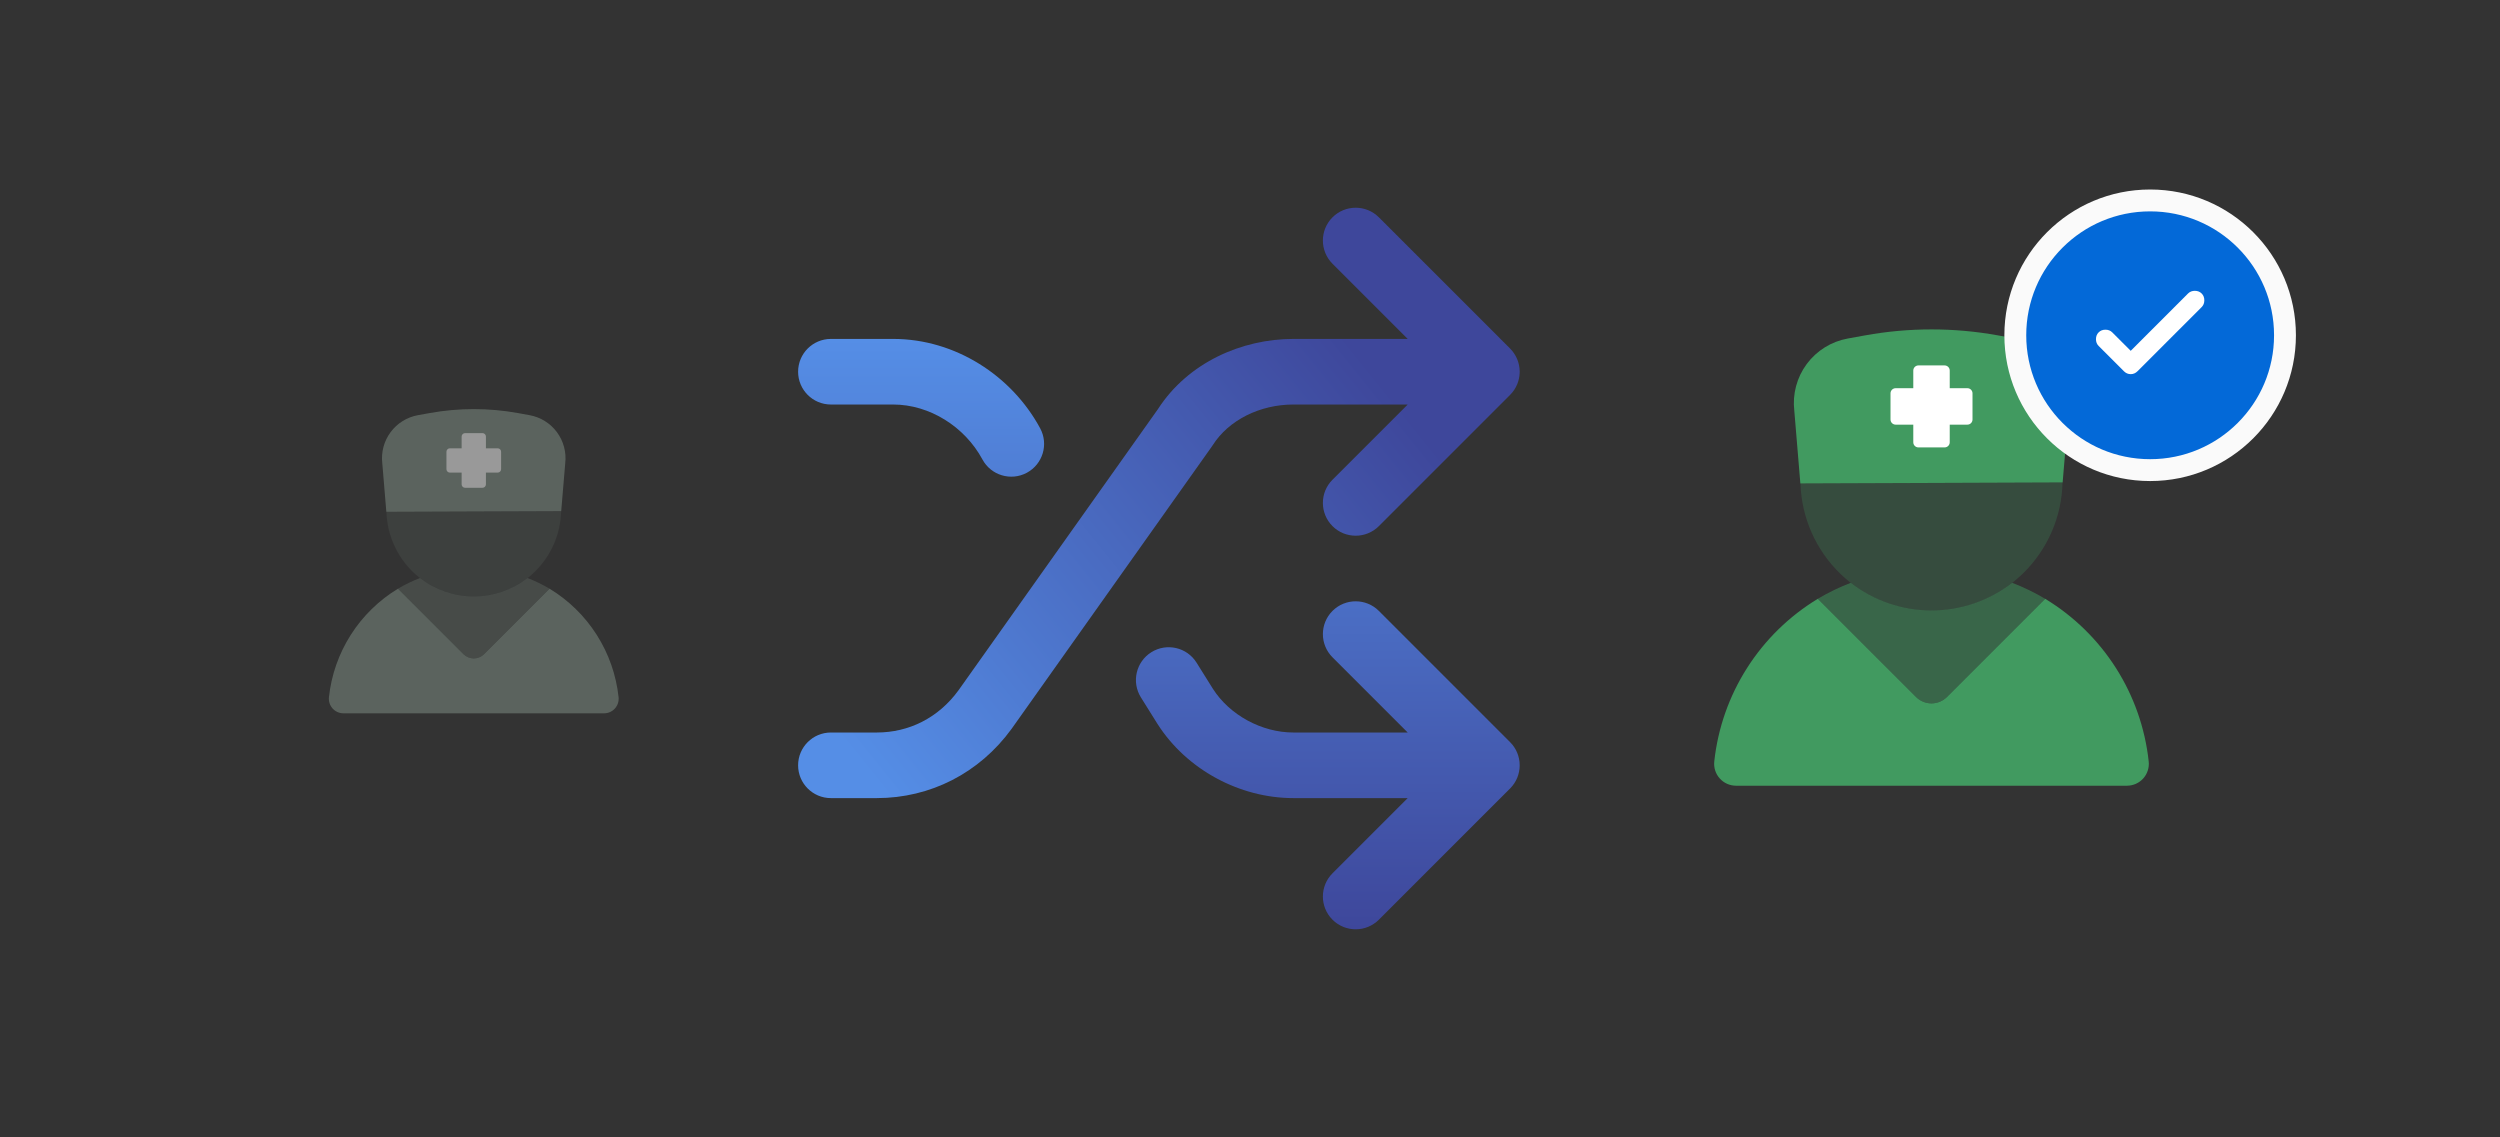 <svg width="343" height="156" viewBox="0 0 343 156" fill="none" xmlns="http://www.w3.org/2000/svg">
<rect x="0" y="0" width="343" height="156" fill="#333333" stroke="none"/>
<g opacity="0.5">
<path d="M76.996 70.128L53.006 70.22L52.452 63.57C52.273 62.054 52.679 60.526 53.587 59.299C54.496 58.072 55.838 57.236 57.34 56.964L58.918 56.678C62.942 55.947 67.066 55.947 71.09 56.678L72.662 56.964C74.163 57.237 75.505 58.072 76.412 59.299C77.32 60.526 77.726 62.052 77.548 63.568L76.996 70.128Z" fill="#839489"/>
<path opacity="0.25" d="M53.018 70.218C53.11 73.343 54.419 76.309 56.665 78.483C58.912 80.656 61.92 81.866 65.046 81.855C68.172 81.843 71.17 80.61 73.401 78.42C75.631 76.229 76.918 73.254 76.986 70.128L53.018 70.218Z" fill="#839489"/>
<path d="M75.396 80.77L66.416 89.75C66.23 89.936 66.01 90.084 65.767 90.184C65.524 90.285 65.264 90.337 65.001 90.337C64.738 90.337 64.478 90.285 64.235 90.184C63.992 90.084 63.772 89.936 63.586 89.75L54.604 80.77C51.987 82.355 49.771 84.522 48.128 87.103C46.485 89.683 45.46 92.608 45.132 95.65C45.102 95.929 45.13 96.212 45.216 96.479C45.302 96.746 45.444 96.993 45.631 97.202C45.819 97.411 46.048 97.578 46.305 97.692C46.561 97.807 46.839 97.866 47.12 97.866H82.88C83.161 97.866 83.438 97.807 83.695 97.692C83.951 97.578 84.181 97.411 84.368 97.202C84.556 96.993 84.697 96.746 84.783 96.479C84.869 96.212 84.898 95.929 84.868 95.65C84.54 92.608 83.514 89.683 81.871 87.103C80.229 84.522 78.013 82.355 75.396 80.77Z" fill="#839489"/>
<path opacity="0.5" d="M72.38 79.308C70.27 80.949 67.672 81.84 64.999 81.84C62.326 81.84 59.728 80.949 57.618 79.308C56.574 79.71 55.566 80.198 54.604 80.768L63.586 89.752C63.961 90.127 64.47 90.338 65 90.338C65.53 90.338 66.039 90.127 66.414 89.752L75.396 80.77C74.434 80.199 73.426 79.71 72.382 79.308H72.38Z" fill="#839489"/>
<path d="M63.804 59.424C63.68 59.424 63.56 59.473 63.473 59.561C63.385 59.649 63.335 59.768 63.335 59.893V61.507H61.721C61.596 61.507 61.477 61.556 61.389 61.645C61.301 61.732 61.252 61.852 61.252 61.976V64.372C61.252 64.496 61.301 64.615 61.389 64.703C61.477 64.791 61.596 64.841 61.721 64.841H63.335V66.455C63.335 66.579 63.385 66.699 63.473 66.787C63.56 66.874 63.68 66.924 63.804 66.924H66.2C66.324 66.924 66.443 66.874 66.531 66.787C66.619 66.699 66.669 66.579 66.669 66.455V64.841H68.283C68.407 64.841 68.527 64.791 68.615 64.703C68.703 64.615 68.752 64.496 68.752 64.372V61.976C68.752 61.852 68.703 61.732 68.615 61.645C68.527 61.556 68.407 61.507 68.283 61.507H66.669V59.893C66.669 59.768 66.619 59.649 66.531 59.561C66.443 59.473 66.324 59.424 66.2 59.424H63.804Z" fill="white"/>
</g>
<path d="M282.994 66.192L247.009 66.33L246.178 56.355C245.91 54.081 246.519 51.789 247.881 49.948C249.244 48.107 251.257 46.855 253.51 46.446L255.877 46.017C261.914 44.921 268.098 44.921 274.135 46.017L276.493 46.446C278.745 46.855 280.757 48.108 282.119 49.948C283.48 51.788 284.089 54.078 283.822 56.352L282.994 66.192Z" fill="#419A60"/>
<path opacity="0.25" d="M247.027 66.327C247.164 71.014 249.128 75.463 252.498 78.724C255.868 81.984 260.379 83.799 265.069 83.782C269.758 83.764 274.255 81.915 277.601 78.629C280.947 75.343 282.877 70.88 282.979 66.192L247.027 66.327Z" fill="#419A60"/>
<path d="M280.594 82.155L267.124 95.625C266.846 95.904 266.515 96.125 266.151 96.276C265.786 96.427 265.396 96.505 265.002 96.505C264.607 96.505 264.217 96.427 263.853 96.276C263.489 96.125 263.158 95.904 262.879 95.625L249.406 82.155C245.481 84.532 242.157 87.783 239.693 91.654C237.228 95.525 235.69 99.912 235.198 104.475C235.153 104.894 235.196 105.318 235.325 105.718C235.454 106.119 235.666 106.489 235.948 106.802C236.229 107.116 236.573 107.367 236.958 107.538C237.342 107.71 237.759 107.799 238.18 107.799H291.82C292.241 107.799 292.658 107.71 293.043 107.538C293.427 107.367 293.772 107.116 294.053 106.802C294.334 106.489 294.546 106.119 294.675 105.718C294.804 105.318 294.848 104.894 294.802 104.475C294.31 99.912 292.772 95.525 290.308 91.654C287.844 87.783 284.519 84.532 280.594 82.155Z" fill="#419A60"/>
<path opacity="0.5" d="M276.07 79.962C272.904 82.424 269.008 83.76 264.998 83.76C260.988 83.76 257.092 82.424 253.927 79.962C252.361 80.564 250.849 81.297 249.406 82.152L262.879 95.628C263.441 96.19 264.204 96.506 265 96.506C265.795 96.506 266.558 96.19 267.121 95.628L280.594 82.155C279.151 81.299 277.638 80.565 276.073 79.962H276.07Z" fill="#419A60"/>
<path d="M263.206 50.136C263.02 50.136 262.841 50.21 262.709 50.342C262.577 50.474 262.503 50.652 262.503 50.839V53.261H260.081C259.895 53.261 259.716 53.335 259.584 53.467C259.452 53.599 259.378 53.777 259.378 53.964V57.558C259.378 57.744 259.452 57.923 259.584 58.055C259.716 58.187 259.895 58.261 260.081 58.261H262.503V60.683C262.503 60.869 262.577 61.048 262.709 61.18C262.841 61.312 263.02 61.386 263.206 61.386H266.8C266.986 61.386 267.165 61.312 267.297 61.18C267.429 61.048 267.503 60.869 267.503 60.683V58.261H269.925C270.111 58.261 270.29 58.187 270.422 58.055C270.554 57.923 270.628 57.744 270.628 57.558V53.964C270.628 53.777 270.554 53.599 270.422 53.467C270.29 53.335 270.111 53.261 269.925 53.261H267.503V50.839C267.503 50.652 267.429 50.474 267.297 50.342C267.165 50.21 266.986 50.136 266.8 50.136H263.206Z" fill="white"/>
<path fill-rule="evenodd" clip-rule="evenodd" d="M189.182 29.818C187.425 28.061 184.575 28.061 182.818 29.818C181.061 31.575 181.061 34.425 182.818 36.182L193.136 46.5H177.45C170.371 46.5 162.993 49.738 158.868 56.133L131.496 94.723C128.737 98.504 124.692 100.5 120.3 100.5H114C111.515 100.5 109.5 102.515 109.5 105C109.5 107.485 111.515 109.5 114 109.5H120.3C127.6 109.5 134.349 106.103 138.79 99.997L166.27 61.253C166.314 61.192 166.356 61.13 166.396 61.066C168.584 57.628 172.867 55.5 177.45 55.5H193.136L182.818 65.818C181.061 67.575 181.061 70.425 182.818 72.182C184.575 73.939 187.425 73.939 189.182 72.182L207.182 54.182C207.617 53.747 207.944 53.245 208.164 52.71C208.36 52.231 208.471 51.725 208.495 51.216C208.498 51.144 208.5 51.072 208.5 51C208.5 50.977 208.5 50.953 208.499 50.93C208.491 50.35 208.372 49.797 208.164 49.29C207.944 48.755 207.617 48.253 207.182 47.818L189.182 29.818Z" fill="url(#paint0_linear_668_23248)"/>
<path fill-rule="evenodd" clip-rule="evenodd" d="M114 46.5C111.515 46.5 109.5 48.515 109.5 51C109.5 53.485 111.515 55.5 114 55.5H122.55C127.53 55.5 132.367 58.538 134.788 63.033C135.966 65.222 138.695 66.04 140.883 64.862C143.072 63.684 143.89 60.955 142.712 58.767C138.833 51.562 131.07 46.5 122.55 46.5H114ZM164.166 90.915C162.849 88.808 160.073 88.167 157.965 89.484C155.857 90.801 155.217 93.578 156.534 95.685L158.784 99.285L158.804 99.316C162.795 105.588 170.09 109.5 177.45 109.5H193.136L182.818 119.818C181.061 121.575 181.061 124.425 182.818 126.182C184.575 127.939 187.425 127.939 189.182 126.182L207.177 108.187C207.193 108.171 207.21 108.154 207.226 108.137C207.634 107.718 207.945 107.238 208.157 106.727C208.378 106.195 208.5 105.612 208.5 105C208.5 104.39 208.379 103.808 208.159 103.277C207.939 102.747 207.613 102.249 207.182 101.818L189.182 83.818C187.425 82.061 184.575 82.061 182.818 83.818C181.061 85.575 181.061 88.425 182.818 90.182L193.136 100.5H177.45C173.115 100.5 168.717 98.118 166.406 94.498L164.166 90.915Z" fill="url(#paint1_linear_668_23248)"/>
<circle cx="295" cy="46" r="18.5" fill="#0369D8" stroke="#FAFAFA" stroke-width="3"/>
<path d="M292.334 48.133L300.2 40.267C300.445 40.022 300.756 39.9 301.134 39.9C301.511 39.9 301.822 40.022 302.067 40.267C302.311 40.511 302.434 40.822 302.434 41.2C302.434 41.578 302.311 41.889 302.067 42.133L293.267 50.933C293 51.2 292.689 51.333 292.334 51.333C291.978 51.333 291.667 51.2 291.4 50.933L287.934 47.467C287.689 47.222 287.567 46.911 287.567 46.533C287.567 46.156 287.689 45.844 287.934 45.6C288.178 45.356 288.489 45.233 288.867 45.233C289.245 45.233 289.556 45.356 289.8 45.6L292.334 48.133Z" fill="white"/>
<defs>
<linearGradient id="paint0_linear_668_23248" x1="186" y1="48" x2="117" y2="103.5" gradientUnits="userSpaceOnUse">
<stop stop-color="#3E479B"/>
<stop offset="1" stop-color="#558EE6"/>
</linearGradient>
<linearGradient id="paint1_linear_668_23248" x1="159" y1="46.5" x2="159" y2="127.5" gradientUnits="userSpaceOnUse">
<stop stop-color="#558EE6"/>
<stop offset="1" stop-color="#3E479B"/>
</linearGradient>
</defs>
</svg>
